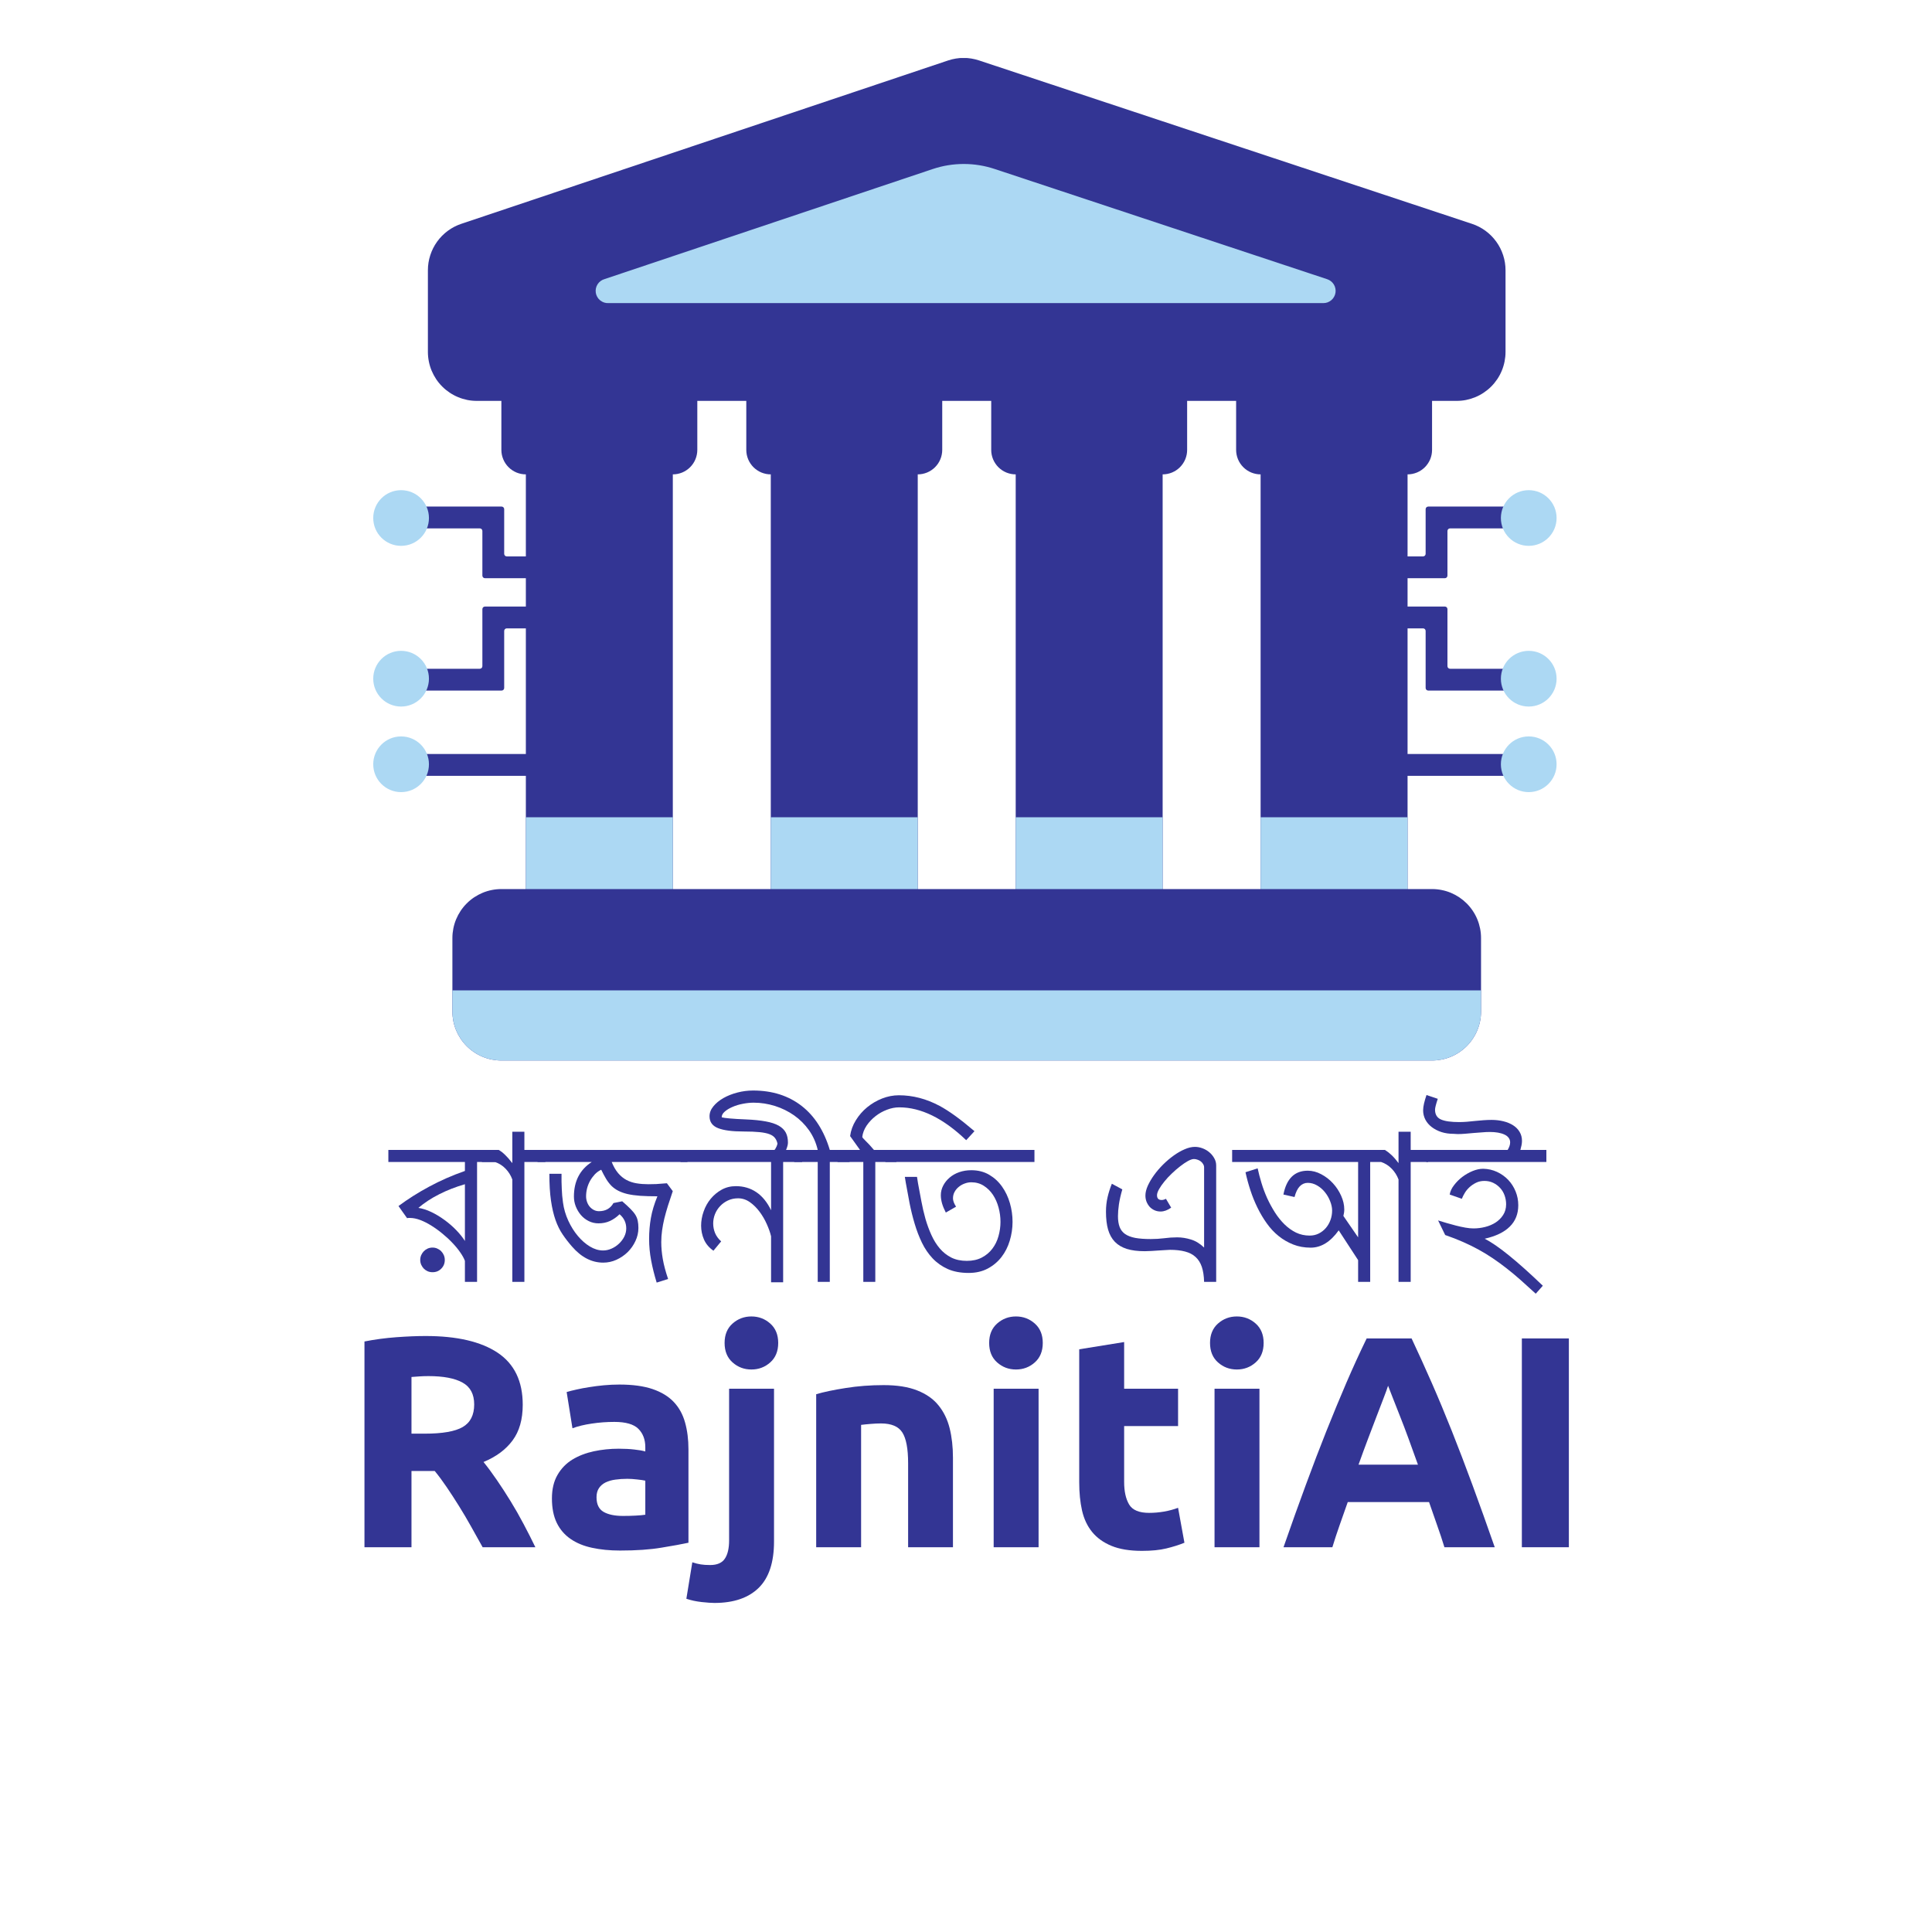 <svg xmlns="http://www.w3.org/2000/svg" xmlns:xlink="http://www.w3.org/1999/xlink" width="500" zoomAndPan="magnify" viewBox="0 0 375 375" height="500" preserveAspectRatio="xMidYMid meet" version="1.0"><defs><g/><clipPath id="025fba6ed1"><path d="M 268.652 90.969 L 297 90.969 L 297 101 L 268.652 101 Z M 268.652 90.969 " clip-rule="nonzero"/></clipPath><clipPath id="f6a736bf8e"><path d="M 268.652 117 L 297 117 L 297 135 L 268.652 135 Z M 268.652 117 " clip-rule="nonzero"/></clipPath><clipPath id="b8a3d1a8f8"><path d="M 268.652 130 L 297 130 L 297 151 L 268.652 151 Z M 268.652 130 " clip-rule="nonzero"/></clipPath><clipPath id="86e135db92"><path d="M 268.652 98 L 297 98 L 297 113 L 268.652 113 Z M 268.652 98 " clip-rule="nonzero"/></clipPath><clipPath id="bf12a31018"><path d="M 291 126 L 302.133 126 L 302.133 138 L 291 138 Z M 291 126 " clip-rule="nonzero"/></clipPath><clipPath id="7f1a5f976e"><path d="M 291 142 L 302.133 142 L 302.133 154 L 291 154 Z M 291 142 " clip-rule="nonzero"/></clipPath><clipPath id="a676ad6b28"><path d="M 291 95 L 302.133 95 L 302.133 106 L 291 106 Z M 291 95 " clip-rule="nonzero"/></clipPath><clipPath id="c33649b3c3"><path d="M 77 90.969 L 106.195 90.969 L 106.195 101 L 77 101 Z M 77 90.969 " clip-rule="nonzero"/></clipPath><clipPath id="f732777c7b"><path d="M 77 117 L 106.195 117 L 106.195 135 L 77 135 Z M 77 117 " clip-rule="nonzero"/></clipPath><clipPath id="4d98c1f79f"><path d="M 77 130 L 106.195 130 L 106.195 151 L 77 151 Z M 77 130 " clip-rule="nonzero"/></clipPath><clipPath id="ce45bcb239"><path d="M 77 98 L 106.195 98 L 106.195 113 L 77 113 Z M 77 98 " clip-rule="nonzero"/></clipPath><clipPath id="40f4f2e1d1"><path d="M 72.445 126 L 84 126 L 84 138 L 72.445 138 Z M 72.445 126 " clip-rule="nonzero"/></clipPath><clipPath id="296c21b861"><path d="M 72.445 142 L 84 142 L 84 154 L 72.445 154 Z M 72.445 142 " clip-rule="nonzero"/></clipPath><clipPath id="e5ce8c960b"><path d="M 72.445 95 L 84 95 L 84 106 L 72.445 106 Z M 72.445 95 " clip-rule="nonzero"/></clipPath><clipPath id="913a69dca6"><path d="M 83.039 11.262 L 292.289 11.262 L 292.289 78 L 83.039 78 Z M 83.039 11.262 " clip-rule="nonzero"/></clipPath></defs><g clip-path="url(#025fba6ed1)"><path fill="#333594" d="M 258.273 100.922 L 271.172 100.922 C 271.449 100.922 271.672 100.699 271.672 100.422 L 271.672 83.035 C 271.672 82.758 271.898 82.531 272.176 82.531 L 296.227 82.531 C 296.504 82.531 296.727 82.309 296.727 82.031 L 296.727 78.801 C 296.727 78.523 296.504 78.297 296.227 78.297 L 267.941 78.297 C 267.664 78.297 267.438 78.523 267.438 78.801 L 267.438 96.188 C 267.438 96.465 267.215 96.688 266.938 96.688 L 256.125 96.688 C 256.934 98.043 257.652 99.457 258.273 100.922 " fill-opacity="1" fill-rule="nonzero"/></g><g clip-path="url(#f6a736bf8e)"><path fill="#333594" d="M 277.219 134.039 L 296.227 134.039 C 296.504 134.039 296.727 133.812 296.727 133.535 L 296.727 130.305 C 296.727 130.027 296.504 129.805 296.227 129.805 L 281.453 129.805 C 281.176 129.805 280.949 129.578 280.949 129.305 L 280.949 118.23 C 280.949 117.953 280.727 117.73 280.449 117.73 L 260.863 117.73 C 260.73 119.168 260.508 120.582 260.203 121.965 L 276.215 121.965 C 276.492 121.965 276.715 122.188 276.715 122.465 L 276.715 133.535 C 276.715 133.812 276.941 134.039 277.219 134.039 " fill-opacity="1" fill-rule="nonzero"/></g><g clip-path="url(#b8a3d1a8f8)"><path fill="#333594" d="M 264.047 150.586 L 296.227 150.586 C 296.504 150.586 296.727 150.359 296.727 150.082 L 296.727 146.852 C 296.727 146.578 296.504 146.352 296.227 146.352 L 268.281 146.352 C 268.004 146.352 267.777 146.129 267.777 145.852 L 267.777 130.988 C 267.777 130.711 267.555 130.488 267.277 130.488 L 257.102 130.488 C 256.332 131.965 255.461 133.379 254.496 134.723 L 263.043 134.723 C 263.32 134.723 263.543 134.945 263.543 135.223 L 263.543 150.082 C 263.543 150.359 263.77 150.586 264.047 150.586 " fill-opacity="1" fill-rule="nonzero"/></g><g clip-path="url(#86e135db92)"><path fill="#333594" d="M 260.945 112.23 L 280.449 112.23 C 280.727 112.23 280.949 112.004 280.949 111.73 L 280.949 103.062 C 280.949 102.785 281.176 102.559 281.453 102.559 L 296.227 102.559 C 296.504 102.559 296.727 102.336 296.727 102.059 L 296.727 98.828 C 296.727 98.551 296.504 98.324 296.227 98.324 L 277.219 98.324 C 276.941 98.324 276.715 98.551 276.715 98.828 L 276.715 107.496 C 276.715 107.773 276.492 107.996 276.215 107.996 L 260.414 107.996 C 260.676 109.379 260.855 110.793 260.945 112.23 " fill-opacity="1" fill-rule="nonzero"/></g><g clip-path="url(#bf12a31018)"><path fill="#acd8f3" d="M 291.32 131.734 C 291.32 128.75 293.742 126.328 296.727 126.328 C 299.711 126.328 302.133 128.75 302.133 131.734 C 302.133 134.719 299.711 137.141 296.727 137.141 C 293.742 137.141 291.32 134.719 291.32 131.734 " fill-opacity="1" fill-rule="nonzero"/></g><g clip-path="url(#7f1a5f976e)"><path fill="#acd8f3" d="M 291.32 148.344 C 291.32 145.359 293.742 142.938 296.727 142.938 C 299.711 142.938 302.133 145.359 302.133 148.344 C 302.133 151.332 299.711 153.75 296.727 153.75 C 293.742 153.75 291.32 151.332 291.32 148.344 " fill-opacity="1" fill-rule="nonzero"/></g><g clip-path="url(#a676ad6b28)"><path fill="#acd8f3" d="M 291.32 100.547 C 291.32 97.559 293.742 95.141 296.727 95.141 C 299.711 95.141 302.133 97.559 302.133 100.547 C 302.133 103.531 299.711 105.949 296.727 105.949 C 293.742 105.949 291.32 103.531 291.32 100.547 " fill-opacity="1" fill-rule="nonzero"/></g><g clip-path="url(#c33649b3c3)"><path fill="#333594" d="M 116.305 100.922 L 103.41 100.922 C 103.133 100.922 102.906 100.699 102.906 100.422 L 102.906 83.035 C 102.906 82.758 102.684 82.531 102.406 82.531 L 78.355 82.531 C 78.078 82.531 77.852 82.309 77.852 82.031 L 77.852 78.801 C 77.852 78.523 78.078 78.297 78.355 78.297 L 106.641 78.297 C 106.918 78.297 107.141 78.523 107.141 78.801 L 107.141 96.188 C 107.141 96.465 107.367 96.688 107.645 96.688 L 118.453 96.688 C 117.645 98.043 116.926 99.457 116.305 100.922 " fill-opacity="1" fill-rule="nonzero"/></g><g clip-path="url(#f732777c7b)"><path fill="#333594" d="M 97.363 134.039 L 78.355 134.039 C 78.078 134.039 77.852 133.812 77.852 133.535 L 77.852 130.305 C 77.852 130.027 78.078 129.805 78.355 129.805 L 93.129 129.805 C 93.406 129.805 93.629 129.578 93.629 129.305 L 93.629 118.23 C 93.629 117.953 93.855 117.73 94.133 117.73 L 113.715 117.73 C 113.848 119.168 114.074 120.582 114.379 121.965 L 98.363 121.965 C 98.09 121.965 97.863 122.188 97.863 122.465 L 97.863 133.535 C 97.863 133.812 97.641 134.039 97.363 134.039 " fill-opacity="1" fill-rule="nonzero"/></g><g clip-path="url(#4d98c1f79f)"><path fill="#333594" d="M 110.531 150.586 L 78.355 150.586 C 78.078 150.586 77.852 150.359 77.852 150.082 L 77.852 146.852 C 77.852 146.578 78.078 146.352 78.355 146.352 L 106.301 146.352 C 106.574 146.352 106.801 146.129 106.801 145.852 L 106.801 130.988 C 106.801 130.711 107.027 130.488 107.301 130.488 L 117.477 130.488 C 118.246 131.965 119.117 133.379 120.082 134.723 L 111.535 134.723 C 111.258 134.723 111.035 134.945 111.035 135.223 L 111.035 150.082 C 111.035 150.359 110.809 150.586 110.531 150.586 " fill-opacity="1" fill-rule="nonzero"/></g><g clip-path="url(#ce45bcb239)"><path fill="#333594" d="M 113.633 112.23 L 94.133 112.23 C 93.855 112.23 93.629 112.004 93.629 111.73 L 93.629 103.062 C 93.629 102.785 93.406 102.559 93.129 102.559 L 78.355 102.559 C 78.078 102.559 77.852 102.336 77.852 102.059 L 77.852 98.828 C 77.852 98.551 78.078 98.324 78.355 98.324 L 97.363 98.324 C 97.641 98.324 97.863 98.551 97.863 98.828 L 97.863 107.496 C 97.863 107.773 98.09 107.996 98.363 107.996 L 114.168 107.996 C 113.902 109.379 113.723 110.793 113.633 112.23 " fill-opacity="1" fill-rule="nonzero"/></g><g clip-path="url(#40f4f2e1d1)"><path fill="#acd8f3" d="M 83.258 131.734 C 83.258 128.75 80.836 126.328 77.852 126.328 C 74.867 126.328 72.445 128.75 72.445 131.734 C 72.445 134.719 74.867 137.141 77.852 137.141 C 80.836 137.141 83.258 134.719 83.258 131.734 " fill-opacity="1" fill-rule="nonzero"/></g><g clip-path="url(#296c21b861)"><path fill="#acd8f3" d="M 83.258 148.344 C 83.258 145.359 80.836 142.938 77.852 142.938 C 74.867 142.938 72.445 145.359 72.445 148.344 C 72.445 151.332 74.867 153.75 77.852 153.75 C 80.836 153.75 83.258 151.332 83.258 148.344 " fill-opacity="1" fill-rule="nonzero"/></g><g clip-path="url(#e5ce8c960b)"><path fill="#acd8f3" d="M 83.258 100.547 C 83.258 97.559 80.836 95.141 77.852 95.141 C 74.867 95.141 72.445 97.559 72.445 100.547 C 72.445 103.531 74.867 105.949 77.852 105.949 C 80.836 105.949 83.258 103.531 83.258 100.547 " fill-opacity="1" fill-rule="nonzero"/></g><path fill="#333594" d="M 102.07 82.566 L 130.594 82.566 L 130.594 187.152 L 102.07 187.152 Z M 102.07 82.566 " fill-opacity="1" fill-rule="nonzero"/><path fill="#333594" d="M 149.609 82.566 L 178.133 82.566 L 178.133 187.152 L 149.609 187.152 Z M 149.609 82.566 " fill-opacity="1" fill-rule="nonzero"/><path fill="#333594" d="M 197.148 82.566 L 225.668 82.566 L 225.668 187.152 L 197.148 187.152 Z M 197.148 82.566 " fill-opacity="1" fill-rule="nonzero"/><path fill="#333594" d="M 244.684 82.566 L 273.207 82.566 L 273.207 187.152 L 244.684 187.152 Z M 244.684 82.566 " fill-opacity="1" fill-rule="nonzero"/><path fill="#acd8f3" d="M 102.07 158.629 L 130.594 158.629 L 130.594 187.152 L 102.07 187.152 Z M 102.07 158.629 " fill-opacity="1" fill-rule="nonzero"/><path fill="#acd8f3" d="M 149.609 158.629 L 178.133 158.629 L 178.133 187.152 L 149.609 187.152 Z M 149.609 158.629 " fill-opacity="1" fill-rule="nonzero"/><path fill="#acd8f3" d="M 197.148 158.629 L 225.668 158.629 L 225.668 187.152 L 197.148 187.152 Z M 197.148 158.629 " fill-opacity="1" fill-rule="nonzero"/><path fill="#acd8f3" d="M 244.684 158.629 L 273.207 158.629 L 273.207 187.152 L 244.684 187.152 Z M 244.684 158.629 " fill-opacity="1" fill-rule="nonzero"/><path fill="#333594" d="M 97.316 54.047 L 97.316 87.32 C 97.316 87.633 97.348 87.941 97.406 88.25 C 97.469 88.555 97.559 88.852 97.68 89.141 C 97.797 89.43 97.945 89.703 98.117 89.961 C 98.293 90.223 98.488 90.461 98.711 90.684 C 98.93 90.902 99.168 91.102 99.43 91.273 C 99.688 91.449 99.965 91.594 100.25 91.715 C 100.539 91.832 100.836 91.922 101.145 91.984 C 101.449 92.047 101.758 92.074 102.07 92.074 L 130.594 92.074 C 130.906 92.074 131.215 92.047 131.52 91.984 C 131.828 91.922 132.125 91.832 132.414 91.715 C 132.699 91.594 132.977 91.449 133.234 91.273 C 133.492 91.102 133.734 90.902 133.953 90.684 C 134.176 90.461 134.371 90.223 134.547 89.961 C 134.719 89.703 134.867 89.43 134.984 89.141 C 135.105 88.852 135.195 88.555 135.254 88.25 C 135.316 87.941 135.348 87.633 135.348 87.32 L 135.348 54.047 Z M 97.316 54.047 " fill-opacity="1" fill-rule="nonzero"/><path fill="#333594" d="M 144.855 54.047 L 144.855 87.32 C 144.855 87.633 144.887 87.941 144.945 88.25 C 145.008 88.555 145.098 88.852 145.215 89.141 C 145.336 89.43 145.484 89.703 145.656 89.961 C 145.828 90.223 146.027 90.461 146.246 90.684 C 146.469 90.902 146.707 91.102 146.969 91.273 C 147.227 91.449 147.5 91.594 147.789 91.715 C 148.078 91.832 148.375 91.922 148.68 91.984 C 148.988 92.047 149.297 92.074 149.609 92.074 L 178.133 92.074 C 178.445 92.074 178.754 92.047 179.059 91.984 C 179.363 91.922 179.664 91.832 179.949 91.715 C 180.238 91.594 180.512 91.449 180.773 91.273 C 181.031 91.102 181.273 90.902 181.492 90.684 C 181.715 90.461 181.91 90.223 182.086 89.961 C 182.258 89.703 182.402 89.43 182.523 89.141 C 182.645 88.852 182.734 88.555 182.793 88.25 C 182.855 87.941 182.887 87.633 182.887 87.32 L 182.887 54.047 Z M 144.855 54.047 " fill-opacity="1" fill-rule="nonzero"/><path fill="#333594" d="M 192.395 54.047 L 192.395 87.32 C 192.395 87.633 192.422 87.941 192.484 88.25 C 192.547 88.555 192.637 88.852 192.754 89.141 C 192.875 89.43 193.02 89.703 193.195 89.961 C 193.367 90.223 193.566 90.461 193.785 90.684 C 194.008 90.902 194.246 91.102 194.504 91.273 C 194.766 91.449 195.039 91.594 195.328 91.715 C 195.617 91.832 195.914 91.922 196.219 91.984 C 196.527 92.047 196.836 92.074 197.148 92.074 L 225.668 92.074 C 225.98 92.074 226.289 92.047 226.598 91.984 C 226.902 91.922 227.199 91.832 227.488 91.715 C 227.777 91.594 228.051 91.449 228.312 91.273 C 228.57 91.102 228.809 90.902 229.031 90.684 C 229.25 90.461 229.449 90.223 229.621 89.961 C 229.797 89.703 229.941 89.43 230.062 89.141 C 230.18 88.852 230.27 88.555 230.332 88.25 C 230.395 87.941 230.422 87.633 230.422 87.32 L 230.422 54.047 Z M 192.395 54.047 " fill-opacity="1" fill-rule="nonzero"/><path fill="#333594" d="M 239.93 54.047 L 239.93 87.32 C 239.93 87.633 239.961 87.941 240.023 88.25 C 240.082 88.555 240.172 88.852 240.293 89.141 C 240.414 89.43 240.559 89.703 240.73 89.961 C 240.906 90.223 241.102 90.461 241.324 90.684 C 241.543 90.902 241.785 91.102 242.043 91.273 C 242.305 91.449 242.578 91.594 242.867 91.715 C 243.152 91.832 243.453 91.922 243.758 91.984 C 244.062 92.047 244.371 92.074 244.684 92.074 L 273.207 92.074 C 273.52 92.074 273.828 92.047 274.137 91.984 C 274.441 91.922 274.738 91.832 275.027 91.715 C 275.316 91.594 275.59 91.449 275.848 91.273 C 276.109 91.102 276.348 90.902 276.57 90.684 C 276.789 90.461 276.988 90.223 277.16 89.961 C 277.332 89.703 277.48 89.43 277.602 89.141 C 277.719 88.852 277.809 88.555 277.871 88.25 C 277.93 87.941 277.961 87.633 277.961 87.32 L 277.961 54.047 Z M 239.93 54.047 " fill-opacity="1" fill-rule="nonzero"/><path fill="#333594" d="M 97.316 172.566 L 277.961 172.566 C 278.586 172.566 279.203 172.629 279.816 172.75 C 280.43 172.871 281.023 173.051 281.602 173.289 C 282.176 173.531 282.723 173.824 283.242 174.168 C 283.762 174.516 284.242 174.91 284.684 175.352 C 285.125 175.793 285.52 176.273 285.867 176.793 C 286.215 177.312 286.508 177.859 286.746 178.438 C 286.984 179.012 287.164 179.609 287.285 180.219 C 287.41 180.832 287.469 181.449 287.469 182.074 L 287.469 196.336 C 287.469 196.961 287.41 197.578 287.285 198.191 C 287.164 198.805 286.984 199.398 286.746 199.973 C 286.508 200.551 286.215 201.098 285.867 201.617 C 285.52 202.137 285.125 202.617 284.684 203.059 C 284.242 203.5 283.762 203.895 283.242 204.242 C 282.723 204.59 282.176 204.883 281.602 205.121 C 281.023 205.359 280.43 205.539 279.816 205.66 C 279.203 205.781 278.586 205.844 277.961 205.844 L 97.316 205.844 C 96.691 205.844 96.074 205.781 95.461 205.66 C 94.848 205.539 94.254 205.359 93.68 205.121 C 93.102 204.883 92.555 204.59 92.035 204.242 C 91.516 203.895 91.035 203.5 90.594 203.059 C 90.152 202.617 89.758 202.137 89.41 201.617 C 89.066 201.098 88.773 200.551 88.531 199.973 C 88.293 199.398 88.113 198.805 87.992 198.191 C 87.871 197.578 87.809 196.961 87.809 196.336 L 87.809 182.074 C 87.809 181.449 87.871 180.832 87.992 180.219 C 88.113 179.609 88.293 179.012 88.531 178.438 C 88.773 177.859 89.066 177.312 89.41 176.793 C 89.758 176.273 90.152 175.793 90.594 175.352 C 91.035 174.91 91.516 174.516 92.035 174.168 C 92.555 173.824 93.102 173.531 93.68 173.289 C 94.254 173.051 94.848 172.871 95.461 172.75 C 96.074 172.629 96.691 172.566 97.316 172.566 Z M 97.316 172.566 " fill-opacity="1" fill-rule="nonzero"/><path fill="#acd8f3" d="M 87.809 192.23 L 87.809 196.336 C 87.809 196.961 87.871 197.578 87.992 198.191 C 88.113 198.805 88.293 199.398 88.531 199.973 C 88.773 200.551 89.066 201.098 89.41 201.617 C 89.758 202.137 90.152 202.617 90.594 203.059 C 91.035 203.5 91.516 203.895 92.035 204.242 C 92.555 204.59 93.102 204.883 93.68 205.121 C 94.254 205.359 94.848 205.539 95.461 205.66 C 96.074 205.781 96.691 205.844 97.316 205.844 L 277.961 205.844 C 278.586 205.844 279.203 205.781 279.816 205.66 C 280.43 205.539 281.023 205.359 281.602 205.121 C 282.176 204.883 282.723 204.59 283.242 204.242 C 283.762 203.895 284.242 203.5 284.684 203.059 C 285.125 202.617 285.52 202.137 285.867 201.617 C 286.215 201.098 286.508 200.551 286.746 199.973 C 286.984 199.398 287.164 198.805 287.285 198.191 C 287.41 197.578 287.469 196.961 287.469 196.336 L 287.469 192.23 Z M 87.809 192.23 " fill-opacity="1" fill-rule="nonzero"/><g clip-path="url(#913a69dca6)"><path fill="#333594" d="M 285.707 43.445 L 190.043 11.734 C 188.039 11.074 186.035 11.074 184.031 11.734 L 89.535 43.445 C 88.59 43.762 87.719 44.215 86.918 44.805 C 86.117 45.398 85.426 46.098 84.844 46.906 C 84.262 47.715 83.82 48.59 83.516 49.539 C 83.207 50.484 83.055 51.457 83.055 52.453 L 83.055 68.305 C 83.055 68.93 83.117 69.551 83.238 70.16 C 83.359 70.773 83.539 71.367 83.777 71.945 C 84.02 72.523 84.312 73.07 84.656 73.59 C 85.004 74.109 85.398 74.59 85.84 75.031 C 86.281 75.473 86.762 75.863 87.281 76.211 C 87.801 76.559 88.348 76.852 88.926 77.09 C 89.5 77.328 90.098 77.508 90.707 77.633 C 91.32 77.754 91.938 77.812 92.562 77.812 L 282.715 77.812 C 283.34 77.812 283.957 77.754 284.57 77.633 C 285.184 77.508 285.777 77.328 286.355 77.09 C 286.93 76.852 287.477 76.559 287.996 76.211 C 288.516 75.863 288.996 75.473 289.438 75.031 C 289.879 74.59 290.273 74.109 290.621 73.59 C 290.969 73.07 291.262 72.523 291.5 71.945 C 291.738 71.367 291.918 70.773 292.039 70.16 C 292.16 69.551 292.223 68.93 292.223 68.305 L 292.223 52.465 C 292.223 51.469 292.07 50.492 291.762 49.543 C 291.453 48.594 291.008 47.711 290.422 46.902 C 289.836 46.094 289.141 45.391 288.336 44.801 C 287.531 44.211 286.652 43.758 285.707 43.445 Z M 285.707 43.445 " fill-opacity="1" fill-rule="nonzero"/></g><path fill="#acd8f3" d="M 117.355 54.168 L 181.055 32.805 C 183.008 32.156 185.012 31.828 187.07 31.828 C 189.125 31.828 191.129 32.156 193.082 32.805 L 257.609 54.195 C 257.879 54.285 258.125 54.418 258.348 54.594 C 258.566 54.77 258.75 54.977 258.898 55.219 C 259.047 55.461 259.145 55.719 259.199 55.996 C 259.254 56.277 259.262 56.555 259.215 56.832 C 259.172 57.113 259.078 57.375 258.938 57.621 C 258.801 57.867 258.625 58.082 258.406 58.266 C 258.191 58.449 257.953 58.59 257.688 58.688 C 257.422 58.785 257.148 58.832 256.863 58.832 L 118.109 58.832 C 117.816 58.848 117.531 58.809 117.254 58.719 C 116.977 58.625 116.727 58.488 116.496 58.305 C 116.27 58.121 116.082 57.902 115.938 57.652 C 115.789 57.398 115.691 57.125 115.645 56.84 C 115.602 56.551 115.605 56.262 115.664 55.977 C 115.723 55.691 115.832 55.422 115.992 55.176 C 116.148 54.93 116.344 54.723 116.578 54.547 C 116.812 54.375 117.074 54.246 117.355 54.168 Z M 117.355 54.168 " fill-opacity="1" fill-rule="nonzero"/><g fill="#333594" fill-opacity="1"><g transform="translate(75.692, 248.81)"><g><path d="M 8.266 -6.656 C 8.586 -6.656 8.891 -6.594 9.172 -6.469 C 9.461 -6.344 9.719 -6.172 9.938 -5.953 C 10.156 -5.734 10.328 -5.477 10.453 -5.188 C 10.578 -4.895 10.641 -4.582 10.641 -4.25 C 10.641 -3.582 10.41 -3.02 9.953 -2.562 C 9.504 -2.102 8.941 -1.875 8.266 -1.875 C 7.922 -1.875 7.602 -1.938 7.312 -2.062 C 7.02 -2.195 6.77 -2.367 6.562 -2.578 C 6.363 -2.785 6.195 -3.035 6.062 -3.328 C 5.938 -3.617 5.875 -3.926 5.875 -4.25 C 5.875 -4.582 5.938 -4.895 6.062 -5.188 C 6.195 -5.477 6.367 -5.734 6.578 -5.953 C 6.797 -6.172 7.047 -6.344 7.328 -6.469 C 7.617 -6.594 7.93 -6.656 8.266 -6.656 Z M 5.516 -14.359 C 6.305 -14.242 7.141 -13.977 8.016 -13.562 C 8.891 -13.145 9.738 -12.633 10.562 -12.031 C 11.383 -11.438 12.145 -10.781 12.844 -10.062 C 13.539 -9.344 14.109 -8.633 14.547 -7.938 L 14.547 -18.953 C 12.742 -18.43 11.078 -17.781 9.547 -17 C 8.016 -16.227 6.672 -15.348 5.516 -14.359 Z M 14.547 0 L 14.547 -4.078 C 14.367 -4.566 14.066 -5.113 13.641 -5.719 C 13.223 -6.332 12.719 -6.945 12.125 -7.562 C 11.539 -8.188 10.895 -8.785 10.188 -9.359 C 9.488 -9.941 8.773 -10.457 8.047 -10.906 C 7.328 -11.363 6.609 -11.727 5.891 -12 C 5.172 -12.27 4.508 -12.406 3.906 -12.406 C 3.781 -12.406 3.676 -12.406 3.594 -12.406 C 3.5 -12.406 3.41 -12.391 3.328 -12.359 C 2.984 -12.828 2.672 -13.266 2.391 -13.672 C 2.109 -14.078 1.863 -14.426 1.656 -14.719 C 3.488 -16.082 5.473 -17.336 7.609 -18.484 C 9.742 -19.641 12.055 -20.656 14.547 -21.531 L 14.547 -23.266 L -0.312 -23.266 L -0.312 -25.609 L 20.484 -25.609 L 20.484 -23.266 L 16.906 -23.266 L 16.906 0 Z M 14.547 0 "/></g></g></g><g fill="#333594" fill-opacity="1"><g transform="translate(95.94, 248.81)"><g><path d="M -2.406 -25.609 L 0.875 -25.609 C 1.102 -25.473 1.312 -25.332 1.5 -25.188 C 1.688 -25.039 1.879 -24.867 2.078 -24.672 C 2.273 -24.484 2.488 -24.258 2.719 -24 C 2.945 -23.738 3.207 -23.422 3.5 -23.047 L 3.5 -29.141 L 5.844 -29.141 L 5.844 -25.609 L 9.922 -25.609 L 9.922 -23.266 L 5.844 -23.266 L 5.844 0 L 3.5 0 L 3.5 -19.875 C 3.207 -20.676 2.77 -21.375 2.188 -21.969 C 1.613 -22.57 0.93 -23.004 0.141 -23.266 L -2.406 -23.266 Z M -2.406 -25.609 "/></g></g></g><g fill="#333594" fill-opacity="1"><g transform="translate(104.82, 248.81)"><g><path d="M 13.875 -23.359 C 14.238 -22.441 14.664 -21.691 15.156 -21.109 C 15.645 -20.535 16.191 -20.086 16.797 -19.766 C 17.398 -19.453 18.055 -19.238 18.766 -19.125 C 19.473 -19.008 20.227 -18.953 21.031 -18.953 C 21.5 -18.953 22.004 -18.961 22.547 -18.984 C 23.098 -19.016 23.789 -19.066 24.625 -19.141 L 25.766 -17.609 C 25.422 -16.598 25.109 -15.656 24.828 -14.781 C 24.555 -13.906 24.32 -13.07 24.125 -12.281 C 23.938 -11.488 23.789 -10.719 23.688 -9.969 C 23.582 -9.219 23.531 -8.461 23.531 -7.703 C 23.531 -6.672 23.629 -5.582 23.828 -4.438 C 24.023 -3.301 24.367 -2.008 24.859 -0.562 L 22.641 0.141 C 22.18 -1.359 21.82 -2.801 21.562 -4.188 C 21.301 -5.582 21.172 -6.957 21.172 -8.312 C 21.172 -9.719 21.285 -11.078 21.516 -12.391 C 21.742 -13.703 22.164 -15.109 22.781 -16.609 C 21.52 -16.609 20.41 -16.641 19.453 -16.703 C 18.504 -16.773 17.68 -16.891 16.984 -17.047 C 16.297 -17.211 15.695 -17.426 15.188 -17.688 C 14.688 -17.945 14.242 -18.266 13.859 -18.641 C 13.484 -19.023 13.141 -19.473 12.828 -19.984 C 12.523 -20.492 12.207 -21.086 11.875 -21.766 C 11.406 -21.547 10.988 -21.242 10.625 -20.859 C 10.27 -20.473 9.961 -20.051 9.703 -19.594 C 9.453 -19.133 9.258 -18.645 9.125 -18.125 C 9 -17.613 8.938 -17.109 8.938 -16.609 C 8.938 -16.234 9 -15.867 9.125 -15.516 C 9.25 -15.16 9.426 -14.848 9.656 -14.578 C 9.883 -14.316 10.148 -14.109 10.453 -13.953 C 10.754 -13.797 11.082 -13.719 11.438 -13.719 C 12.719 -13.719 13.656 -14.242 14.25 -15.297 L 15.953 -15.641 C 16.617 -15.066 17.16 -14.566 17.578 -14.141 C 17.992 -13.723 18.312 -13.332 18.531 -12.969 C 18.75 -12.602 18.895 -12.223 18.969 -11.828 C 19.051 -11.441 19.094 -10.984 19.094 -10.453 C 19.094 -9.578 18.898 -8.734 18.516 -7.922 C 18.141 -7.109 17.633 -6.391 17 -5.766 C 16.363 -5.148 15.633 -4.656 14.812 -4.281 C 14 -3.914 13.148 -3.734 12.266 -3.734 C 10.035 -3.734 8.02 -4.77 6.219 -6.844 C 5.551 -7.602 4.941 -8.391 4.391 -9.203 C 3.836 -10.016 3.375 -10.953 3 -12.016 C 2.625 -13.086 2.332 -14.344 2.125 -15.781 C 1.914 -17.227 1.812 -18.961 1.812 -20.984 L 4.172 -20.984 C 4.172 -20.43 4.172 -19.922 4.172 -19.453 C 4.18 -18.984 4.195 -18.523 4.219 -18.078 C 4.238 -17.629 4.266 -17.191 4.297 -16.766 C 4.336 -16.336 4.391 -15.891 4.453 -15.422 C 4.617 -14.191 4.961 -13.008 5.484 -11.875 C 6.004 -10.75 6.625 -9.758 7.344 -8.906 C 8.062 -8.051 8.844 -7.367 9.688 -6.859 C 10.539 -6.348 11.391 -6.094 12.234 -6.094 C 12.785 -6.094 13.332 -6.211 13.875 -6.453 C 14.414 -6.691 14.895 -7.008 15.312 -7.406 C 15.738 -7.801 16.082 -8.254 16.344 -8.766 C 16.602 -9.285 16.734 -9.82 16.734 -10.375 C 16.734 -11.477 16.301 -12.395 15.438 -13.125 C 14.863 -12.562 14.238 -12.125 13.562 -11.812 C 12.895 -11.508 12.16 -11.359 11.359 -11.359 C 10.672 -11.359 10.035 -11.504 9.453 -11.797 C 8.867 -12.086 8.363 -12.477 7.938 -12.969 C 7.52 -13.457 7.188 -14.016 6.938 -14.641 C 6.695 -15.266 6.578 -15.906 6.578 -16.562 C 6.578 -19.531 7.727 -21.766 10.031 -23.266 L -0.484 -23.266 L -0.484 -25.609 L 28.609 -25.609 L 28.609 -23.266 L 13.875 -23.266 Z M 13.875 -23.359 "/></g></g></g><g fill="#333594" fill-opacity="1"><g transform="translate(133.102, 248.81)"><g><path d="M 5.375 -6.047 C 4.539 -6.629 3.93 -7.348 3.547 -8.203 C 3.172 -9.066 2.984 -9.969 2.984 -10.906 C 2.984 -11.82 3.145 -12.738 3.469 -13.656 C 3.789 -14.582 4.25 -15.406 4.844 -16.125 C 5.445 -16.852 6.156 -17.441 6.969 -17.891 C 7.789 -18.348 8.711 -18.578 9.734 -18.578 C 11.223 -18.578 12.539 -18.191 13.688 -17.422 C 14.844 -16.648 15.801 -15.477 16.562 -13.906 L 16.562 -23.266 L -1.016 -23.266 L -1.016 -25.609 L 22.594 -25.609 L 22.594 -23.266 L 18.906 -23.266 L 18.906 0.078 L 16.562 0.078 L 16.562 -8.844 C 16.395 -9.562 16.117 -10.348 15.734 -11.203 C 15.359 -12.055 14.895 -12.852 14.344 -13.594 C 13.789 -14.344 13.16 -14.969 12.453 -15.469 C 11.742 -15.969 10.977 -16.219 10.156 -16.219 C 9.438 -16.219 8.781 -16.078 8.188 -15.797 C 7.602 -15.523 7.098 -15.16 6.672 -14.703 C 6.242 -14.254 5.91 -13.734 5.672 -13.141 C 5.441 -12.547 5.328 -11.945 5.328 -11.344 C 5.328 -10.707 5.445 -10.086 5.688 -9.484 C 5.938 -8.891 6.332 -8.348 6.875 -7.859 Z M 5.375 -6.047 "/></g></g></g><g fill="#333594" fill-opacity="1"><g transform="translate(155.392, 248.81)"><g><path d="M -1.234 -25.609 L 3.328 -25.609 C 3.004 -27.016 2.441 -28.285 1.641 -29.422 C 0.836 -30.555 -0.125 -31.52 -1.25 -32.312 C -2.375 -33.102 -3.613 -33.711 -4.969 -34.141 C -6.332 -34.566 -7.711 -34.781 -9.109 -34.781 C -9.785 -34.781 -10.488 -34.707 -11.219 -34.562 C -11.945 -34.426 -12.613 -34.223 -13.219 -33.953 C -13.832 -33.691 -14.332 -33.391 -14.719 -33.047 C -15.113 -32.711 -15.312 -32.344 -15.312 -31.938 C -15.051 -31.863 -14.523 -31.789 -13.734 -31.719 C -12.941 -31.645 -11.891 -31.582 -10.578 -31.531 C -9.066 -31.469 -7.789 -31.336 -6.75 -31.141 C -5.719 -30.953 -4.879 -30.676 -4.234 -30.312 C -3.598 -29.945 -3.141 -29.492 -2.859 -28.953 C -2.586 -28.422 -2.453 -27.781 -2.453 -27.031 C -2.453 -26.383 -2.82 -25.422 -3.562 -24.141 L -5.625 -24.922 C -5 -25.555 -4.617 -26.188 -4.484 -26.812 C -4.566 -27.238 -4.723 -27.602 -4.953 -27.906 C -5.18 -28.219 -5.535 -28.469 -6.016 -28.656 C -6.492 -28.844 -7.141 -28.977 -7.953 -29.062 C -8.766 -29.145 -9.801 -29.188 -11.062 -29.188 C -13.281 -29.188 -14.938 -29.406 -16.031 -29.844 C -17.125 -30.281 -17.672 -31.047 -17.672 -32.141 C -17.672 -32.828 -17.422 -33.473 -16.922 -34.078 C -16.43 -34.68 -15.785 -35.211 -14.984 -35.672 C -14.18 -36.129 -13.273 -36.488 -12.266 -36.75 C -11.266 -37.008 -10.25 -37.141 -9.219 -37.141 C -7.332 -37.141 -5.598 -36.883 -4.016 -36.375 C -2.441 -35.863 -1.031 -35.117 0.219 -34.141 C 1.477 -33.16 2.562 -31.957 3.469 -30.531 C 4.383 -29.102 5.117 -27.461 5.672 -25.609 L 9.5 -25.609 L 9.5 -23.266 L 5.672 -23.266 L 5.672 0 L 3.328 0 L 3.328 -23.266 L -1.234 -23.266 Z M -1.234 -25.609 "/></g></g></g><g fill="#333594" fill-opacity="1"><g transform="translate(164.239, 248.81)"><g><path d="M 3.328 0 L 3.328 -23.266 L -1.672 -23.266 L -1.672 -25.609 L 2.688 -25.609 L 0.766 -28.297 C 0.91 -29.379 1.281 -30.398 1.875 -31.359 C 2.469 -32.328 3.203 -33.172 4.078 -33.891 C 4.953 -34.609 5.922 -35.176 6.984 -35.594 C 8.047 -36.008 9.129 -36.219 10.234 -36.219 C 12.93 -36.219 15.566 -35.531 18.141 -34.156 C 19.035 -33.676 20.047 -33.031 21.172 -32.219 C 22.297 -31.406 23.539 -30.414 24.906 -29.25 L 23.297 -27.5 C 21.055 -29.645 18.852 -31.242 16.688 -32.297 C 14.531 -33.348 12.406 -33.875 10.312 -33.875 C 9.508 -33.875 8.707 -33.719 7.906 -33.406 C 7.102 -33.102 6.363 -32.688 5.688 -32.156 C 5.02 -31.633 4.445 -31.023 3.969 -30.328 C 3.5 -29.629 3.219 -28.895 3.125 -28.125 C 3.164 -28 3.391 -27.738 3.797 -27.344 C 4.211 -26.957 4.742 -26.379 5.391 -25.609 L 9.75 -25.609 L 9.75 -23.266 L 5.656 -23.266 L 5.656 0 Z M 3.328 0 "/></g></g></g><g fill="#333594" fill-opacity="1"><g transform="translate(173.052, 248.81)"><g><path d="M -1.203 -23.266 L -1.203 -25.609 L 27.734 -25.609 L 27.734 -23.266 Z M 10.531 -13.453 C 10.207 -14.078 9.961 -14.672 9.797 -15.234 C 9.641 -15.805 9.562 -16.332 9.562 -16.812 C 9.562 -17.477 9.719 -18.109 10.031 -18.703 C 10.344 -19.297 10.758 -19.812 11.281 -20.25 C 11.801 -20.695 12.422 -21.047 13.141 -21.297 C 13.867 -21.547 14.648 -21.672 15.484 -21.672 C 16.785 -21.672 17.938 -21.379 18.938 -20.797 C 19.938 -20.211 20.77 -19.445 21.438 -18.5 C 22.113 -17.551 22.625 -16.477 22.969 -15.281 C 23.312 -14.094 23.484 -12.883 23.484 -11.656 C 23.484 -10.406 23.301 -9.18 22.938 -7.984 C 22.582 -6.797 22.047 -5.738 21.328 -4.812 C 20.617 -3.895 19.727 -3.148 18.656 -2.578 C 17.594 -2.016 16.363 -1.734 14.969 -1.734 C 13.414 -1.734 12.066 -1.984 10.922 -2.484 C 9.785 -2.992 8.801 -3.688 7.969 -4.562 C 7.145 -5.438 6.453 -6.453 5.891 -7.609 C 5.336 -8.766 4.867 -9.988 4.484 -11.281 C 4.098 -12.57 3.77 -13.895 3.5 -15.25 C 3.238 -16.613 2.992 -17.938 2.766 -19.219 L 2.578 -20.375 L 4.938 -20.375 L 5.141 -19.094 C 5.348 -17.988 5.562 -16.848 5.781 -15.672 C 6 -14.492 6.266 -13.348 6.578 -12.234 C 6.898 -11.129 7.285 -10.082 7.734 -9.094 C 8.18 -8.102 8.723 -7.234 9.359 -6.484 C 9.992 -5.742 10.738 -5.156 11.594 -4.719 C 12.457 -4.289 13.461 -4.078 14.609 -4.078 C 15.723 -4.078 16.691 -4.289 17.516 -4.719 C 18.348 -5.156 19.031 -5.727 19.562 -6.438 C 20.102 -7.145 20.5 -7.953 20.75 -8.859 C 21.008 -9.773 21.141 -10.707 21.141 -11.656 C 21.141 -12.594 21.016 -13.52 20.766 -14.438 C 20.516 -15.363 20.148 -16.188 19.672 -16.906 C 19.191 -17.625 18.598 -18.207 17.891 -18.656 C 17.191 -19.102 16.391 -19.328 15.484 -19.328 C 15.047 -19.328 14.617 -19.25 14.203 -19.094 C 13.785 -18.945 13.406 -18.734 13.062 -18.453 C 12.719 -18.18 12.441 -17.852 12.234 -17.469 C 12.023 -17.094 11.922 -16.672 11.922 -16.203 C 11.922 -15.992 11.969 -15.754 12.062 -15.484 C 12.156 -15.223 12.305 -14.926 12.516 -14.594 Z M 10.531 -13.453 "/></g></g></g><g fill="#333594" fill-opacity="1"><g transform="translate(199.773, 248.81)"><g/></g></g><g fill="#333594" fill-opacity="1"><g transform="translate(212.122, 248.81)"><g><path d="M 23.938 0 L 21.594 0 C 21.562 -1.164 21.41 -2.145 21.141 -2.938 C 20.867 -3.727 20.461 -4.363 19.922 -4.844 C 19.391 -5.332 18.711 -5.68 17.891 -5.891 C 17.078 -6.109 16.102 -6.219 14.969 -6.219 C 14.781 -6.219 14.492 -6.203 14.109 -6.172 C 13.723 -6.148 13.297 -6.125 12.828 -6.094 C 12.359 -6.062 11.879 -6.031 11.391 -6 C 10.898 -5.969 10.461 -5.953 10.078 -5.953 C 8.711 -5.953 7.555 -6.098 6.609 -6.391 C 5.66 -6.691 4.883 -7.148 4.281 -7.766 C 3.676 -8.391 3.234 -9.188 2.953 -10.156 C 2.68 -11.125 2.547 -12.281 2.547 -13.625 C 2.547 -14.602 2.648 -15.539 2.859 -16.438 C 3.066 -17.332 3.344 -18.203 3.688 -19.047 L 5.719 -17.953 C 5.414 -16.898 5.195 -15.938 5.062 -15.062 C 4.938 -14.195 4.875 -13.426 4.875 -12.75 C 4.875 -11.914 4.984 -11.211 5.203 -10.641 C 5.422 -10.078 5.773 -9.625 6.266 -9.281 C 6.766 -8.938 7.422 -8.688 8.234 -8.531 C 9.055 -8.383 10.062 -8.312 11.25 -8.312 C 12.133 -8.312 12.992 -8.363 13.828 -8.469 C 14.672 -8.582 15.516 -8.641 16.359 -8.641 C 17.254 -8.641 18.148 -8.5 19.047 -8.219 C 19.953 -7.945 20.801 -7.426 21.594 -6.656 L 21.594 -22.219 C 21.594 -22.445 21.531 -22.66 21.406 -22.859 C 21.289 -23.066 21.133 -23.242 20.938 -23.391 C 20.75 -23.535 20.535 -23.645 20.297 -23.719 C 20.066 -23.801 19.844 -23.844 19.625 -23.844 C 19.312 -23.844 18.922 -23.711 18.453 -23.453 C 17.984 -23.191 17.484 -22.852 16.953 -22.438 C 16.422 -22.031 15.883 -21.566 15.344 -21.047 C 14.801 -20.535 14.316 -20.016 13.891 -19.484 C 13.461 -18.961 13.113 -18.461 12.844 -17.984 C 12.582 -17.516 12.453 -17.125 12.453 -16.812 C 12.453 -16.195 12.754 -15.891 13.359 -15.891 C 13.617 -15.891 13.895 -15.969 14.188 -16.125 L 15.203 -14.406 C 14.492 -13.906 13.812 -13.656 13.156 -13.656 C 12.719 -13.656 12.316 -13.738 11.953 -13.906 C 11.598 -14.07 11.289 -14.289 11.031 -14.562 C 10.781 -14.844 10.578 -15.172 10.422 -15.547 C 10.273 -15.93 10.203 -16.336 10.203 -16.766 C 10.203 -17.328 10.352 -17.953 10.656 -18.641 C 10.969 -19.328 11.375 -20.02 11.875 -20.719 C 12.383 -21.426 12.969 -22.109 13.625 -22.766 C 14.289 -23.422 14.977 -24.004 15.688 -24.516 C 16.395 -25.023 17.102 -25.43 17.812 -25.734 C 18.52 -26.047 19.188 -26.203 19.812 -26.203 C 20.312 -26.203 20.805 -26.109 21.297 -25.922 C 21.797 -25.734 22.238 -25.473 22.625 -25.141 C 23.008 -24.816 23.32 -24.438 23.562 -24 C 23.812 -23.57 23.938 -23.102 23.938 -22.594 Z M 23.938 0 "/></g></g></g><g fill="#333594" fill-opacity="1"><g transform="translate(239.391, 248.81)"><g><path d="M 20.453 -10 C 18.848 -7.758 17.035 -6.641 15.016 -6.641 C 13.785 -6.641 12.656 -6.844 11.625 -7.25 C 10.594 -7.656 9.648 -8.203 8.797 -8.891 C 7.941 -9.578 7.176 -10.395 6.5 -11.344 C 5.82 -12.289 5.219 -13.305 4.688 -14.391 C 4.156 -15.473 3.695 -16.602 3.312 -17.781 C 2.926 -18.957 2.609 -20.125 2.359 -21.281 L 4.719 -22.031 C 4.914 -21.125 5.164 -20.172 5.469 -19.172 C 5.77 -18.172 6.141 -17.188 6.578 -16.219 C 7.023 -15.258 7.523 -14.344 8.078 -13.469 C 8.641 -12.594 9.258 -11.82 9.938 -11.156 C 10.625 -10.488 11.367 -9.957 12.172 -9.562 C 12.984 -9.176 13.863 -8.984 14.812 -8.984 C 15.445 -8.984 16.031 -9.113 16.562 -9.375 C 17.102 -9.645 17.566 -10.004 17.953 -10.453 C 18.336 -10.898 18.633 -11.41 18.844 -11.984 C 19.062 -12.566 19.172 -13.188 19.172 -13.844 C 19.172 -14.426 19.039 -15.035 18.781 -15.672 C 18.531 -16.316 18.188 -16.906 17.75 -17.438 C 17.32 -17.969 16.82 -18.395 16.25 -18.719 C 15.676 -19.051 15.07 -19.219 14.438 -19.219 C 13.844 -19.219 13.328 -18.992 12.891 -18.547 C 12.461 -18.098 12.125 -17.406 11.875 -16.469 L 9.719 -16.953 C 10.32 -20.035 11.895 -21.578 14.438 -21.578 C 15.332 -21.578 16.207 -21.348 17.062 -20.891 C 17.914 -20.441 18.672 -19.859 19.328 -19.141 C 19.992 -18.422 20.523 -17.613 20.922 -16.719 C 21.328 -15.82 21.531 -14.93 21.531 -14.047 C 21.531 -13.848 21.516 -13.641 21.484 -13.422 C 21.453 -13.211 21.41 -13.004 21.359 -12.797 L 24.219 -8.641 L 24.219 -23.266 L -0.234 -23.266 L -0.234 -25.609 L 29.422 -25.609 C 29.641 -25.473 29.844 -25.332 30.031 -25.188 C 30.227 -25.039 30.43 -24.867 30.641 -24.672 C 30.848 -24.484 31.066 -24.258 31.297 -24 C 31.523 -23.738 31.781 -23.422 32.062 -23.047 L 32.062 -29.141 L 34.422 -29.141 L 34.422 -25.609 L 37.797 -25.609 L 37.797 -23.266 L 34.422 -23.266 L 34.422 0 L 32.062 0 L 32.062 -19.875 C 31.758 -20.676 31.316 -21.375 30.734 -21.969 C 30.148 -22.57 29.469 -23.004 28.688 -23.266 L 26.562 -23.266 L 26.562 0 L 24.219 0 L 24.219 -4.219 Z M 20.453 -10 "/></g></g></g><g fill="#333594" fill-opacity="1"><g transform="translate(277.134, 248.81)"><g><path d="M 20.953 2.297 C 19.898 1.328 18.914 0.438 18 -0.375 C 17.082 -1.188 16.18 -1.938 15.297 -2.625 C 14.41 -3.32 13.523 -3.969 12.641 -4.562 C 11.754 -5.164 10.832 -5.727 9.875 -6.25 C 8.914 -6.781 7.898 -7.281 6.828 -7.75 C 5.766 -8.219 4.613 -8.664 3.375 -9.094 L 2 -11.922 C 2.508 -11.773 3.062 -11.609 3.656 -11.422 C 4.258 -11.242 4.867 -11.078 5.484 -10.922 C 6.098 -10.766 6.695 -10.633 7.281 -10.531 C 7.863 -10.426 8.395 -10.375 8.875 -10.375 C 9.625 -10.375 10.375 -10.469 11.125 -10.656 C 11.875 -10.844 12.551 -11.129 13.156 -11.516 C 13.758 -11.91 14.25 -12.398 14.625 -12.984 C 15.008 -13.578 15.203 -14.27 15.203 -15.062 C 15.203 -15.656 15.102 -16.227 14.906 -16.781 C 14.707 -17.332 14.422 -17.812 14.047 -18.219 C 13.672 -18.633 13.223 -18.969 12.703 -19.219 C 12.191 -19.469 11.617 -19.594 10.984 -19.594 C 10.379 -19.594 9.836 -19.473 9.359 -19.234 C 8.891 -19.004 8.469 -18.719 8.094 -18.375 C 7.719 -18.031 7.41 -17.656 7.172 -17.25 C 6.93 -16.852 6.742 -16.477 6.609 -16.125 L 4.25 -16.953 C 4.352 -17.566 4.633 -18.172 5.094 -18.766 C 5.551 -19.367 6.086 -19.906 6.703 -20.375 C 7.328 -20.844 7.992 -21.223 8.703 -21.516 C 9.422 -21.805 10.094 -21.953 10.719 -21.953 L 10.781 -21.953 C 11.727 -21.93 12.613 -21.727 13.438 -21.344 C 14.27 -20.957 14.992 -20.441 15.609 -19.797 C 16.223 -19.148 16.703 -18.398 17.047 -17.547 C 17.391 -16.703 17.562 -15.812 17.562 -14.875 C 17.562 -13.195 17.016 -11.816 15.922 -10.734 C 14.836 -9.648 13.211 -8.863 11.047 -8.375 C 13.566 -7.094 17.328 -4.051 22.328 0.75 Z M 23.016 -23.266 L -0.297 -23.266 L -0.297 -25.609 L 15.5 -25.609 C 15.82 -26.129 15.984 -26.617 15.984 -27.078 C 15.984 -27.422 15.883 -27.719 15.688 -27.969 C 15.5 -28.227 15.227 -28.438 14.875 -28.594 C 14.531 -28.758 14.113 -28.883 13.625 -28.969 C 13.145 -29.051 12.617 -29.094 12.047 -29.094 C 11.547 -29.094 11.02 -29.066 10.469 -29.016 C 9.914 -28.973 9.367 -28.93 8.828 -28.891 C 8.285 -28.848 7.754 -28.801 7.234 -28.75 C 6.723 -28.707 6.242 -28.688 5.797 -28.688 L 5 -28.734 C 4.145 -28.734 3.359 -28.848 2.641 -29.078 C 1.922 -29.316 1.297 -29.641 0.766 -30.047 C 0.234 -30.453 -0.176 -30.93 -0.469 -31.484 C -0.758 -32.047 -0.906 -32.645 -0.906 -33.281 C -0.906 -33.676 -0.848 -34.117 -0.734 -34.609 C -0.617 -35.109 -0.457 -35.66 -0.25 -36.266 L 1.938 -35.531 C 1.582 -34.469 1.406 -33.766 1.406 -33.422 C 1.406 -32.492 1.789 -31.859 2.562 -31.516 C 3.332 -31.18 4.508 -31.016 6.094 -31.016 C 6.57 -31.016 7.07 -31.035 7.594 -31.078 C 8.113 -31.129 8.645 -31.18 9.188 -31.234 C 9.727 -31.285 10.258 -31.332 10.781 -31.375 C 11.312 -31.414 11.844 -31.438 12.375 -31.438 C 13.188 -31.438 13.953 -31.348 14.672 -31.172 C 15.398 -30.992 16.031 -30.734 16.562 -30.391 C 17.094 -30.055 17.508 -29.633 17.812 -29.125 C 18.125 -28.613 18.281 -28.023 18.281 -27.359 C 18.281 -27.078 18.25 -26.789 18.188 -26.5 C 18.125 -26.207 18.051 -25.91 17.969 -25.609 L 23.016 -25.609 Z M 23.016 -23.266 "/></g></g></g><g fill="#333594" fill-opacity="1"><g transform="translate(66.071, 300.319)"><g><path d="M 16.547 -41 C 22.629 -41 27.289 -39.914 30.531 -37.75 C 33.77 -35.582 35.391 -32.219 35.391 -27.656 C 35.391 -24.812 34.734 -22.504 33.422 -20.734 C 32.117 -18.961 30.238 -17.566 27.781 -16.547 C 28.602 -15.535 29.461 -14.375 30.359 -13.062 C 31.254 -11.758 32.141 -10.395 33.016 -8.969 C 33.891 -7.551 34.734 -6.07 35.547 -4.531 C 36.367 -2.988 37.133 -1.477 37.844 0 L 27.609 0 C 26.867 -1.32 26.117 -2.664 25.359 -4.031 C 24.598 -5.395 23.816 -6.719 23.016 -8 C 22.211 -9.289 21.422 -10.508 20.641 -11.656 C 19.859 -12.812 19.082 -13.859 18.312 -14.797 L 13.797 -14.797 L 13.797 0 L 4.672 0 L 4.672 -39.938 C 6.66 -40.332 8.719 -40.609 10.844 -40.766 C 12.969 -40.922 14.867 -41 16.547 -41 Z M 17.078 -33.219 C 16.41 -33.219 15.812 -33.195 15.281 -33.156 C 14.758 -33.125 14.266 -33.086 13.797 -33.047 L 13.797 -22.047 L 16.375 -22.047 C 19.801 -22.047 22.254 -22.473 23.734 -23.328 C 25.223 -24.191 25.969 -25.656 25.969 -27.719 C 25.969 -29.707 25.219 -31.117 23.719 -31.953 C 22.219 -32.797 20.004 -33.219 17.078 -33.219 Z M 17.078 -33.219 "/></g></g></g><g fill="#333594" fill-opacity="1"><g transform="translate(105.082, 300.319)"><g><path d="M 15.844 -6.078 C 16.707 -6.078 17.523 -6.098 18.297 -6.141 C 19.078 -6.18 19.703 -6.238 20.172 -6.312 L 20.172 -12.922 C 19.828 -13.004 19.301 -13.082 18.594 -13.156 C 17.895 -13.238 17.254 -13.281 16.672 -13.281 C 15.848 -13.281 15.078 -13.227 14.359 -13.125 C 13.641 -13.031 13.004 -12.848 12.453 -12.578 C 11.91 -12.305 11.484 -11.938 11.172 -11.469 C 10.859 -11 10.703 -10.41 10.703 -9.703 C 10.703 -8.336 11.16 -7.391 12.078 -6.859 C 12.992 -6.336 14.25 -6.078 15.844 -6.078 Z M 15.141 -31.578 C 17.711 -31.578 19.859 -31.285 21.578 -30.703 C 23.297 -30.117 24.672 -29.281 25.703 -28.188 C 26.734 -27.094 27.461 -25.766 27.891 -24.203 C 28.328 -22.648 28.547 -20.914 28.547 -19 L 28.547 -0.875 C 27.297 -0.602 25.555 -0.285 23.328 0.078 C 21.109 0.453 18.422 0.641 15.266 0.641 C 13.273 0.641 11.469 0.461 9.844 0.109 C 8.227 -0.234 6.836 -0.805 5.672 -1.609 C 4.504 -2.41 3.609 -3.453 2.984 -4.734 C 2.359 -6.023 2.047 -7.602 2.047 -9.469 C 2.047 -11.27 2.406 -12.789 3.125 -14.031 C 3.844 -15.281 4.805 -16.273 6.016 -17.016 C 7.234 -17.754 8.617 -18.289 10.172 -18.625 C 11.734 -18.957 13.352 -19.125 15.031 -19.125 C 16.156 -19.125 17.156 -19.07 18.031 -18.969 C 18.914 -18.875 19.629 -18.75 20.172 -18.594 L 20.172 -19.422 C 20.172 -20.898 19.723 -22.086 18.828 -22.984 C 17.93 -23.879 16.375 -24.328 14.156 -24.328 C 12.676 -24.328 11.211 -24.219 9.766 -24 C 8.328 -23.789 7.082 -23.488 6.031 -23.094 L 4.906 -30.125 C 5.414 -30.281 6.051 -30.441 6.812 -30.609 C 7.57 -30.785 8.398 -30.941 9.297 -31.078 C 10.191 -31.223 11.133 -31.344 12.125 -31.438 C 13.125 -31.531 14.129 -31.578 15.141 -31.578 Z M 15.141 -31.578 "/></g></g></g><g fill="#333594" fill-opacity="1"><g transform="translate(137.425, 300.319)"><g><path d="M 1.234 10.812 C 0.68 10.812 -0.129 10.754 -1.203 10.641 C -2.273 10.523 -3.273 10.312 -4.203 10 L -3.047 2.922 C -2.453 3.117 -1.91 3.254 -1.422 3.328 C -0.941 3.41 -0.332 3.453 0.406 3.453 C 1.77 3.453 2.723 3.039 3.266 2.219 C 3.816 1.406 4.094 0.219 4.094 -1.344 L 4.094 -30.766 L 12.812 -30.766 L 12.812 -1.109 C 12.812 2.941 11.816 5.941 9.828 7.891 C 7.836 9.836 4.973 10.812 1.234 10.812 Z M 13.625 -39.656 C 13.625 -38.051 13.109 -36.789 12.078 -35.875 C 11.047 -34.957 9.828 -34.5 8.422 -34.5 C 7.016 -34.5 5.797 -34.957 4.766 -35.875 C 3.734 -36.789 3.219 -38.051 3.219 -39.656 C 3.219 -41.25 3.734 -42.504 4.766 -43.422 C 5.797 -44.336 7.016 -44.797 8.422 -44.797 C 9.828 -44.797 11.047 -44.336 12.078 -43.422 C 13.109 -42.504 13.625 -41.25 13.625 -39.656 Z M 13.625 -39.656 "/></g></g></g><g fill="#333594" fill-opacity="1"><g transform="translate(154.327, 300.319)"><g><path d="M 4.094 -29.703 C 5.57 -30.141 7.477 -30.539 9.812 -30.906 C 12.156 -31.281 14.613 -31.469 17.188 -31.469 C 19.801 -31.469 21.973 -31.125 23.703 -30.438 C 25.441 -29.758 26.816 -28.797 27.828 -27.547 C 28.848 -26.297 29.57 -24.812 30 -23.094 C 30.426 -21.383 30.641 -19.477 30.641 -17.375 L 30.641 0 L 21.938 0 L 21.938 -16.312 C 21.938 -19.125 21.562 -21.113 20.812 -22.281 C 20.07 -23.445 18.691 -24.031 16.672 -24.031 C 16.047 -24.031 15.379 -24 14.672 -23.938 C 13.973 -23.883 13.352 -23.82 12.812 -23.75 L 12.812 0 L 4.094 0 Z M 4.094 -29.703 "/></g></g></g><g fill="#333594" fill-opacity="1"><g transform="translate(188.776, 300.319)"><g><path d="M 12.812 0 L 4.094 0 L 4.094 -30.766 L 12.812 -30.766 Z M 13.625 -39.656 C 13.625 -38.051 13.109 -36.789 12.078 -35.875 C 11.047 -34.957 9.828 -34.5 8.422 -34.5 C 7.016 -34.5 5.797 -34.957 4.766 -35.875 C 3.734 -36.789 3.219 -38.051 3.219 -39.656 C 3.219 -41.25 3.734 -42.504 4.766 -43.422 C 5.797 -44.336 7.016 -44.797 8.422 -44.797 C 9.828 -44.797 11.047 -44.336 12.078 -43.422 C 13.109 -42.504 13.625 -41.25 13.625 -39.656 Z M 13.625 -39.656 "/></g></g></g><g fill="#333594" fill-opacity="1"><g transform="translate(205.679, 300.319)"><g><path d="M 3.797 -38.422 L 12.516 -39.828 L 12.516 -30.766 L 22.984 -30.766 L 22.984 -23.516 L 12.516 -23.516 L 12.516 -12.688 C 12.516 -10.852 12.836 -9.391 13.484 -8.297 C 14.129 -7.211 15.426 -6.672 17.375 -6.672 C 18.312 -6.672 19.273 -6.754 20.266 -6.922 C 21.254 -7.098 22.16 -7.344 22.984 -7.656 L 24.219 -0.875 C 23.164 -0.445 21.992 -0.078 20.703 0.234 C 19.422 0.547 17.844 0.703 15.969 0.703 C 13.594 0.703 11.625 0.379 10.062 -0.266 C 8.5 -0.91 7.25 -1.805 6.312 -2.953 C 5.375 -4.098 4.719 -5.488 4.344 -7.125 C 3.977 -8.77 3.797 -10.586 3.797 -12.578 Z M 3.797 -38.422 "/></g></g></g><g fill="#333594" fill-opacity="1"><g transform="translate(231.647, 300.319)"><g><path d="M 12.812 0 L 4.094 0 L 4.094 -30.766 L 12.812 -30.766 Z M 13.625 -39.656 C 13.625 -38.051 13.109 -36.789 12.078 -35.875 C 11.047 -34.957 9.828 -34.5 8.422 -34.5 C 7.016 -34.5 5.797 -34.957 4.766 -35.875 C 3.734 -36.789 3.219 -38.051 3.219 -39.656 C 3.219 -41.25 3.734 -42.504 4.766 -43.422 C 5.797 -44.336 7.016 -44.797 8.422 -44.797 C 9.828 -44.797 11.047 -44.336 12.078 -43.422 C 13.109 -42.504 13.625 -41.25 13.625 -39.656 Z M 13.625 -39.656 "/></g></g></g><g fill="#333594" fill-opacity="1"><g transform="translate(248.55, 300.319)"><g><path d="M 31.812 0 C 31.383 -1.406 30.906 -2.848 30.375 -4.328 C 29.852 -5.805 29.336 -7.285 28.828 -8.766 L 13.047 -8.766 C 12.535 -7.285 12.016 -5.805 11.484 -4.328 C 10.961 -2.848 10.488 -1.406 10.062 0 L 0.578 0 C 2.098 -4.363 3.539 -8.395 4.906 -12.094 C 6.27 -15.801 7.602 -19.289 8.906 -22.562 C 10.219 -25.844 11.504 -28.953 12.766 -31.891 C 14.035 -34.836 15.352 -37.719 16.719 -40.531 L 25.438 -40.531 C 26.758 -37.719 28.066 -34.836 29.359 -31.891 C 30.648 -28.953 31.945 -25.844 33.25 -22.562 C 34.551 -19.289 35.883 -15.801 37.25 -12.094 C 38.613 -8.395 40.055 -4.363 41.578 0 Z M 20.875 -31.344 C 20.688 -30.758 20.395 -29.957 20 -28.938 C 19.613 -27.926 19.164 -26.758 18.656 -25.438 C 18.145 -24.113 17.586 -22.648 16.984 -21.047 C 16.379 -19.453 15.766 -17.781 15.141 -16.031 L 26.672 -16.031 C 26.047 -17.781 25.441 -19.453 24.859 -21.047 C 24.273 -22.648 23.719 -24.113 23.188 -25.438 C 22.664 -26.758 22.207 -27.926 21.812 -28.938 C 21.426 -29.957 21.113 -30.758 20.875 -31.344 Z M 20.875 -31.344 "/></g></g></g><g fill="#333594" fill-opacity="1"><g transform="translate(290.719, 300.319)"><g><path d="M 4.672 -40.531 L 13.797 -40.531 L 13.797 0 L 4.672 0 Z M 4.672 -40.531 "/></g></g></g></svg>